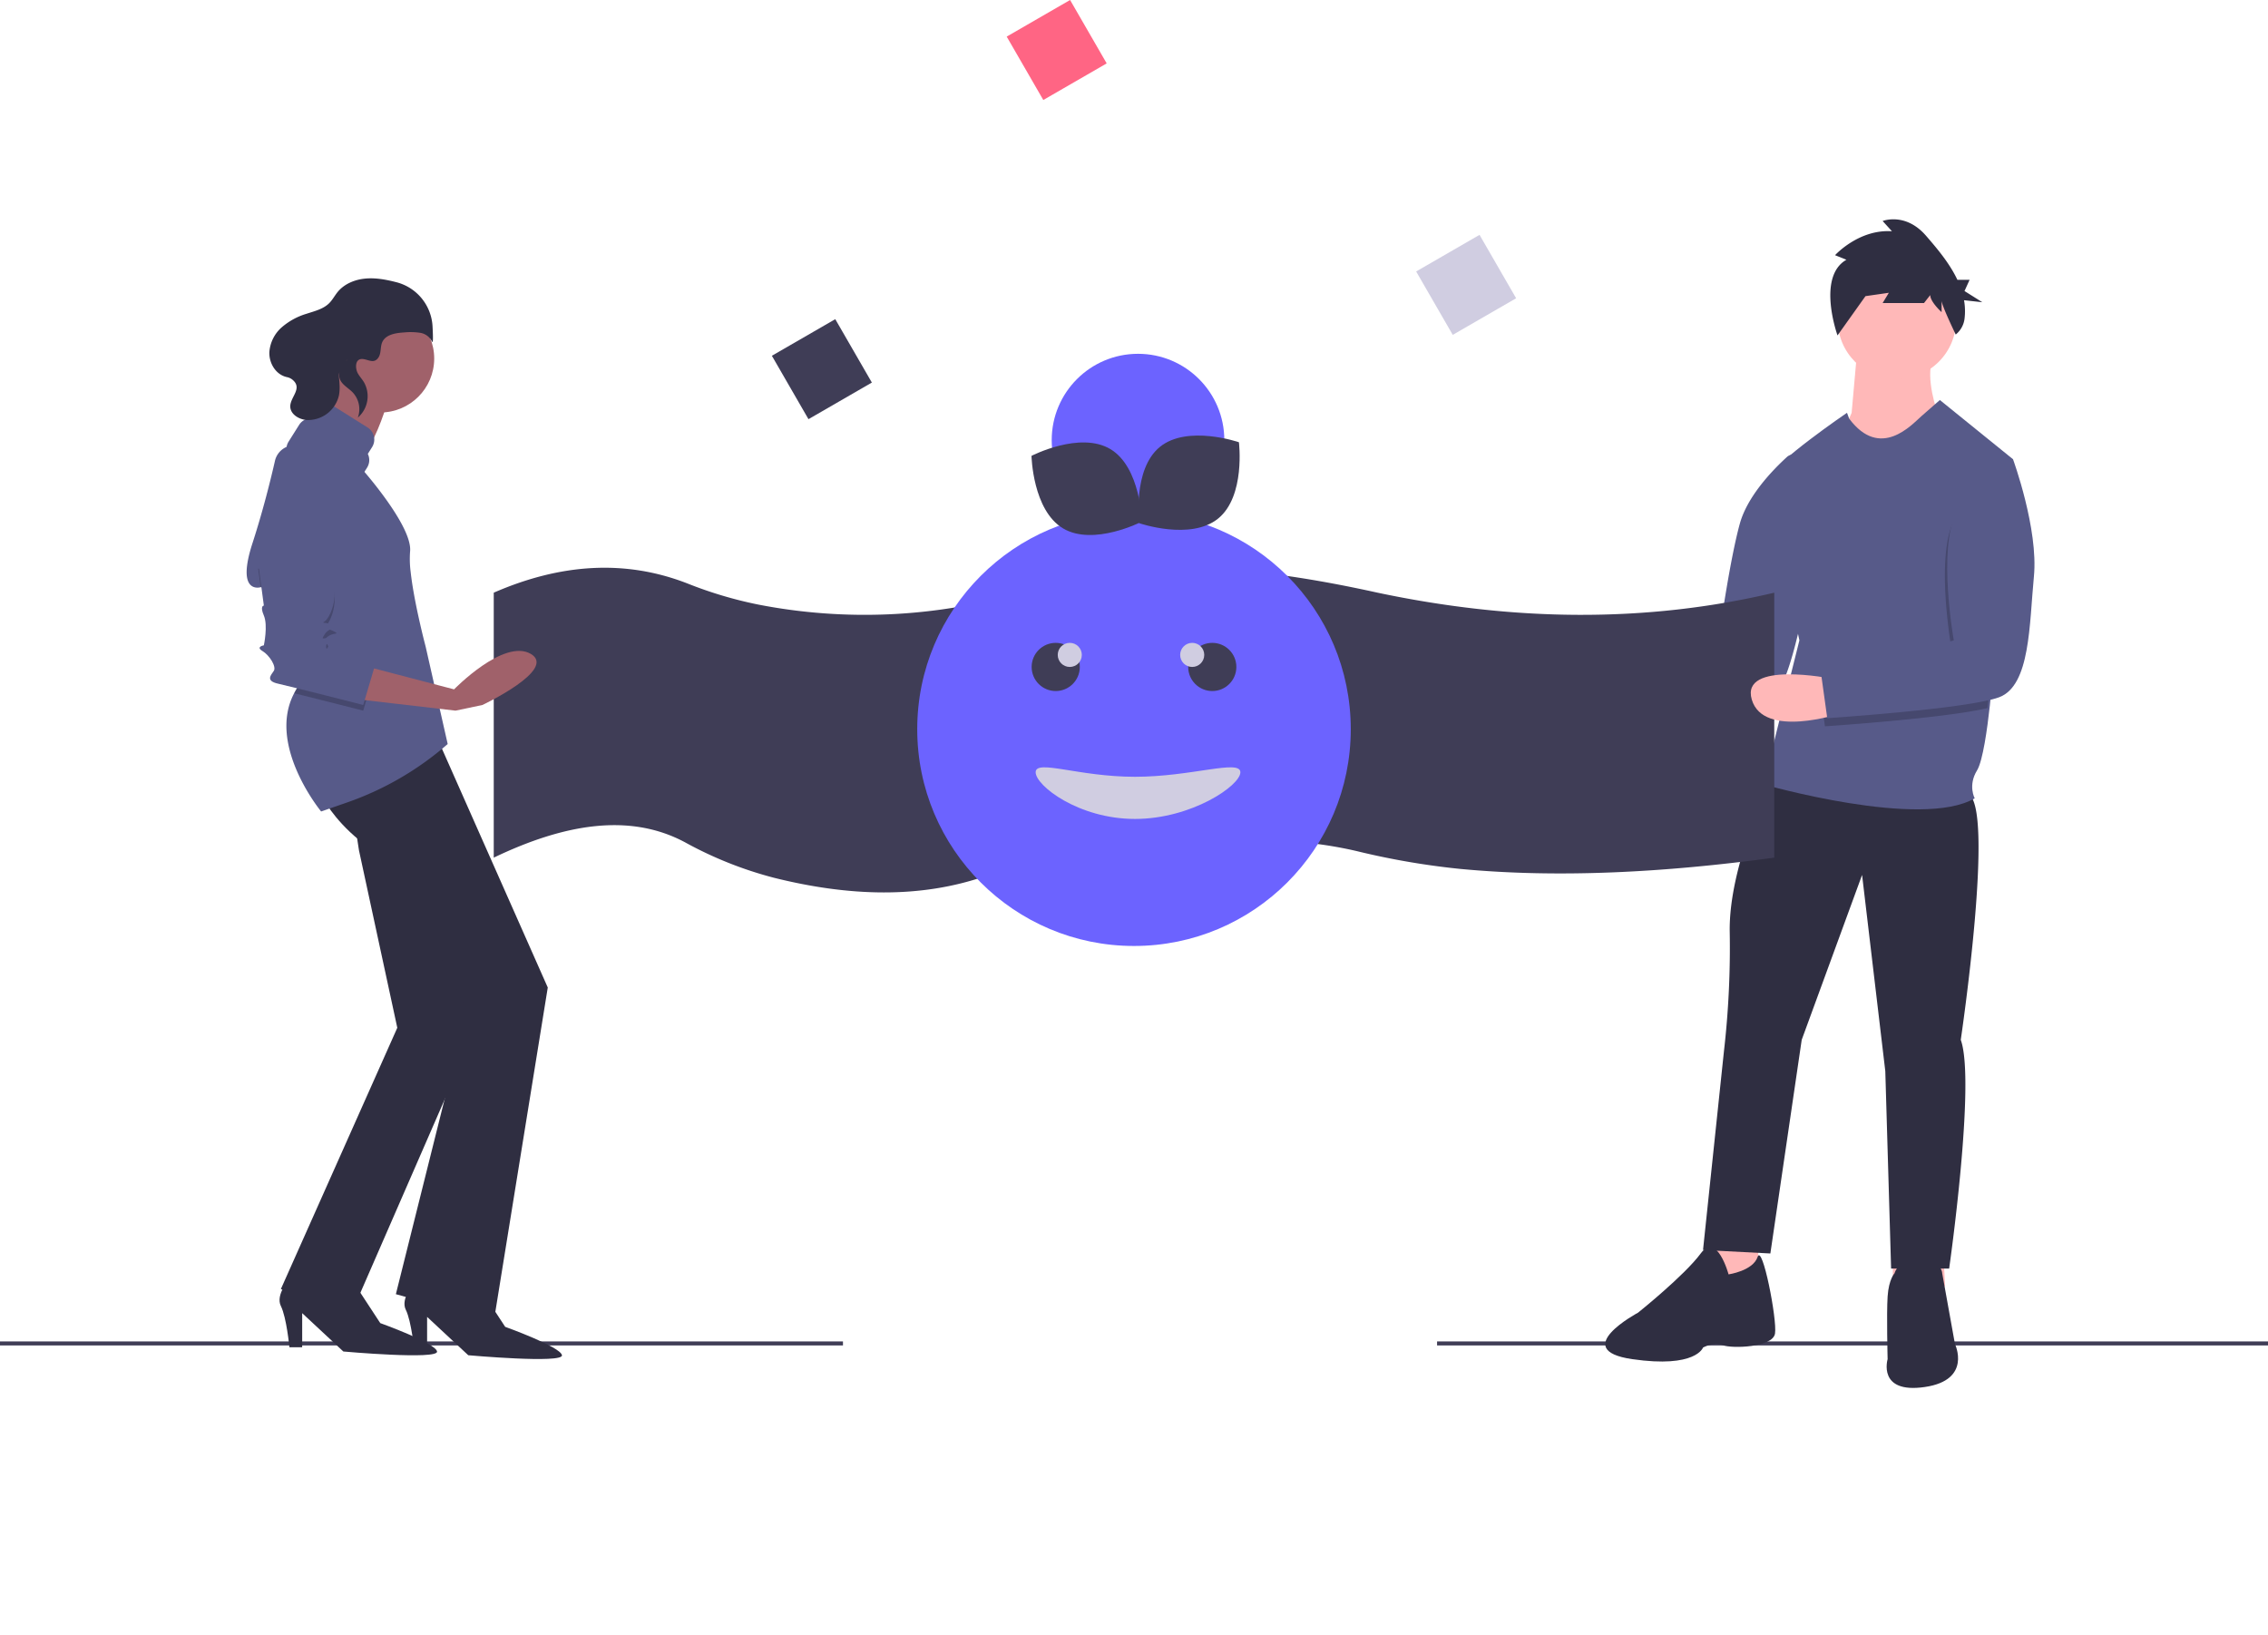 <svg id="ab41ebfa-be58-42b9-8177-2e0969874e06" data-name="Layer 1" xmlns="http://www.w3.org/2000/svg" width="1130" height="814.56" viewBox="0 0 1130 814.56"><title>positive_attitude</title><path d="M823.78,435.779s-45.698-9.255-39.914,10.412,43.963,6.941,43.963,6.941Z" transform="translate(-32 -104.288)" fill="#ffb8b8"/><path d="M922.368,331.895a4.287,4.287,0,0,1,7.111,2.45l1.562,9.072s7.061,36.287,1.015,59.336-10.337,53.412-26.675,56.646c-13.981,2.768-67.139-1.615-82.188-2.938a4.283,4.283,0,0,1-3.907-4.364l.281-13.24a4.29,4.29,0,0,1,3.834-4.175l60.862-6.491a4.281,4.281,0,0,0,3.793-3.664c1.448-10.354,6.129-42.456,10.779-59.334C902.593,351.556,914.934,338.679,922.368,331.895Z" transform="translate(-32 -104.288)" fill="#575a89"/><rect x="716" y="668.253" width="420" height="2" fill="#3f3d56"/><polygon points="850.822 614.608 850.822 642.374 866.44 645.844 876.853 640.638 875.696 618.657 850.822 614.608" fill="#ffb8b8"/><polygon points="943.086 614.608 943.086 642.374 958.705 645.844 969.117 640.638 967.96 618.657 943.086 614.608" fill="#ffb8b8"/><path d="M914.059,493.297s-20.825,42.227-20.246,75.2a452.259,452.259,0,0,1-2.892,59.581l-10.412,98.916,33.551,1.735L929.677,622.293l30.08-82.141,11.569,97.76,2.892,98.338h28.923s13.305-93.132,5.785-113.956c0,0,17.354-116.849,3.471-122.633S914.059,493.297,914.059,493.297Z" transform="translate(-32 -104.288)" fill="#2f2e41"/><path d="M893.234,739.142s-5.785-21.403-13.883-10.412-31.237,29.501-31.237,29.501-34.708,18.511-2.892,23.138,35.286-5.785,35.286-5.785,5.206-2.892,9.834-1.157,24.874,1.157,26.031-5.785-6.363-45.12-8.677-38.178S893.234,739.142,893.234,739.142Z" transform="translate(-32 -104.288)" fill="#2f2e41"/><path d="M999.671,738.564s0-6.363-10.991-6.941-12.726,6.941-12.726,6.941-2.892,2.892-3.471,11.569,0,31.237,0,31.237-5.206,17.354,18.511,13.883,15.04-21.403,15.04-21.403Z" transform="translate(-32 -104.288)" fill="#2f2e41"/><path d="M957.443,277.532l-2.892,32.394-5.206,12.148,13.883,19.668,34.129-31.815s-6.363-17.354-2.314-27.188Z" transform="translate(-32 -104.288)" fill="#ffb8b8"/><path d="M1034.957,333.064l-.266,2.852L1024.544,444.128s-.399,5.033-1.14,11.743c-1.249,11.349-3.471,27.494-6.38,32.22-4.628,7.52-1.157,13.883-1.157,13.883-26.609,15.618-105.279-6.941-105.279-6.941l17.932-71.729S912.324,348.683,914.059,341.741s38.178-31.815,38.178-31.815l1.076,2.892c15.532,20.825,31.318,2.892,35.945-1.157l9.255-8.098Z" transform="translate(-32 -104.288)" fill="#575a89"/><path d="M916,531.541c-55.149,7.482-107.762,10.221-156.445,5.614a377.439,377.439,0,0,1-51.317-8.812c-30.955-7.327-68.952-7.327-110.699-3.426a317.739,317.739,0,0,0-74.514,15.804c-32.352,11.199-67.793,10.229-105.368.854A192.172,192.172,0,0,1,373.415,523.959c-27.47-14.762-59.982-9.417-95.415,7.582v-132c33.081-14.407,65.307-16.733,96.51-4.588a203.878,203.878,0,0,0,35.141,10.483,276.991,276.991,0,0,0,130.552-5.895c57.369-19.438,117.379-13.396,178.151,0,67.707,14.301,133.696,15.144,197.646,0Z" transform="translate(-32 -104.288)" fill="#3f3d56"/><rect y="668.253" width="420" height="2" fill="#3f3d56"/><rect x="540.252" y="110.963" width="36.469" height="36.469" transform="translate(1074.748 -142.447) rotate(150)" fill="#ff6584"/><rect x="423.252" y="269.963" width="36.469" height="36.469" transform="translate(935.923 212.751) rotate(150)" fill="#3f3d56"/><rect x="744.252" y="227.963" width="36.469" height="36.469" transform="translate(1513.917 -26.122) rotate(150)" fill="#d0cde1"/><polygon points="178.85 423.599 197.947 512.01 139.949 642.15 173.899 657.004 238.969 507.766 197.372 376.702 172.617 383.068 178.85 423.599" fill="#2f2e41"/><path d="M193.875,503.578s7.073,12.731,22.633,23.34,48.096,80.631,48.096,80.631L229.24,749.007l48.803,13.438,26.877-166.213L249.751,471.75Z" transform="translate(-32 -104.288)" fill="#2f2e41"/><path d="M176.193,741.488s-7.073,7.78-4.244,13.438,4.244,20.511,4.244,20.511h6.366v-16.975l20.511,19.097s47.388,4.244,46.681,0-28.292-14.146-28.292-14.146l-13.438-20.511Z" transform="translate(-32 -104.288)" fill="#2f2e41"/><path d="M238.434,743.349s-7.073,7.78-4.244,13.438,4.244,20.511,4.244,20.511h6.366V760.324l20.511,19.097s47.388,4.244,46.681,0-28.292-14.146-28.292-14.146l-13.438-20.511Z" transform="translate(-32 -104.288)" fill="#2f2e41"/><circle cx="189.459" cy="178.616" r="26.877" fill="#a0616a"/><path d="M199.533,284.319s-2.122,26.877-15.56,36.779-13.438,18.389-13.438,18.389l54.461,24.755L212.265,337.366s-3.536-1.415,2.122-8.487,10.609-24.048,10.609-24.048Z" transform="translate(-32 -104.288)" fill="#a0616a"/><path d="M255.056,474.933l0,0a152.336,152.336,0,0,1-50.219,29.151L192,508.541s-27.145-32.943-13.438-58.901a40.665,40.665,0,0,1,11.776-13.962l-.283-1.238-6.882-30.024-.615-2.688-20.511-4.951s-.064.021-.184.05c-1.535.403-11.939,2.313-4.06-21.975,5.242-16.162,9.042-31.549,11.182-40.955a9.983,9.983,0,0,1,12.345-7.439c6.568,1.801,14.727,5.221,19.617,11.616,9.195,12.024,11.052-.532,11.052-.532s25.727,28.823,24.312,41.554a50.599,50.599,0,0,0,.311,10.242v.014c.17,1.514.375,3.091.608,4.703,1.754,11.911,5.149,25.752,6.394,30.619.092.347.17.651.233.905.149.587.233.905.233.905Z" transform="translate(-32 -104.288)" fill="#575a89"/><path d="M218.63,439.215l-5.658,19.097s-21.7-5.531-34.41-8.671a40.665,40.665,0,0,1,11.776-13.962l-.283-1.238-6.882-30.024-.615-2.688-20.511-4.951s-.064.021-.184.05l-1.231-9.244s35.364,2.122,37.486,10.609-2.122,16.975-4.244,18.389,0,0,4.244,2.122-1.415,0-4.244,4.244.707.707,1.415,2.829,0-.707-.707,2.829,2.829.707,3.536.707S218.63,439.215,218.63,439.215Z" transform="translate(-32 -104.288)" opacity="0.2"/><path d="M212.265,435.679l45.974,12.024s24.755-25.462,38.194-17.682-24.048,25.462-24.048,25.462l-13.438,2.829-48.803-5.658Z" transform="translate(-32 -104.288)" fill="#a0616a"/><path d="M160.633,384.754l2.829,21.219s-2.122,0,0,4.951,0,14.853,0,14.853-4.244.707-.707,2.829,7.073,7.78,5.658,9.902-4.244,4.951,2.122,6.366,42.437,10.609,42.437,10.609l5.658-19.097s-19.804-9.902-20.511-9.902-4.244,2.829-3.536-.707,1.415-.707.707-2.829-4.244,1.415-1.415-2.829,8.487-2.122,4.244-4.244-6.366-.707-4.244-2.122,6.366-9.902,4.244-18.389S160.633,384.754,160.633,384.754Z" transform="translate(-32 -104.288)" fill="#575a89"/><path d="M215.261,330.402l2.131-3.389a7.075,7.075,0,0,0-2.222-9.755l-16.239-10.213a7.075,7.075,0,0,0-9.755,2.222l-2.131,3.389a7.063,7.063,0,0,0-6.014,3.302l-5.244,8.338a7.075,7.075,0,0,0,2.222,9.755l21.882,13.762a7.075,7.075,0,0,0,9.755-2.222l5.244-8.338A7.063,7.063,0,0,0,215.261,330.402Z" transform="translate(-32 -104.288)" fill="#575a89"/><path d="M220.523,282.442c1.504-2.196.845-5.247,1.921-7.681,1.69-3.822,6.673-4.607,10.845-4.858a31.964,31.964,0,0,1,8.306.223,7.975,7.975,0,0,1,5.66,4.316c.586,1.25.524-2.624.25-7.602a24.023,24.023,0,0,0-17.898-21.931q-.088-.023-.174-.045c-5.04-1.292-10.246-2.279-15.427-1.797s-10.385,2.587-13.708,6.591c-1.519,1.83-2.614,4.005-4.301,5.682-2.963,2.946-7.275,3.94-11.244,5.244a33.534,33.534,0,0,0-12.353,6.734,18.176,18.176,0,0,0-6.191,12.344c-.217,5.508,3.151,11.279,8.772,12.503a6.343,6.343,0,0,1,2.68,1.234c5.292,4.312-.966,8.54-1.038,13.249-.06,3.929,4.251,6.595,8.171,6.873a15.814,15.814,0,0,0,16.049-12.128c.67-3.209.293-6.531-.013-9.795-.35-3.736,7.885-12.315,2.43-6.013a9.224,9.224,0,0,0-2.13,4.217c-1.007,5.115,3.626,6.957,6.505,9.874a12.218,12.218,0,0,1,2.652,12.644,14.086,14.086,0,0,0,2.99-17.721c-.914-1.479-2.107-2.776-2.972-4.285-1.349-2.355-1.614-7.411,2.315-7.178C215.425,283.304,218.285,285.711,220.523,282.442Z" transform="translate(-32 -104.288)" fill="#2f2e41"/><circle cx="945.111" cy="159.361" r="29.501" fill="#ffb8b8"/><path d="M1033.534,337.073l-10.146,108.212s-.399,5.033-1.14,11.743c-21.536,5.148-81.002,9.082-81.002,9.082l-2.892-20.825,65.944-17.932s-8.098-45.12,1.157-63.63a143.111,143.111,0,0,0,6.073-13.84,20.079,20.079,0,0,1,22.005-12.81Z" transform="translate(-32 -104.288)" opacity="0.2"/><path d="M944.717,442.393s-45.698-9.255-39.914,10.412,43.963,6.942,43.963,6.942Z" transform="translate(-32 -104.288)" fill="#ffb8b8"/><path d="M1017.025,330.172l17.932,2.892s12.726,34.708,10.412,58.424-1.735,54.375-17.354,60.16-85.612,10.412-85.612,10.412l-2.892-20.825,65.944-17.932s-8.098-45.12,1.157-63.63S1017.025,330.172,1017.025,330.172Z" transform="translate(-32 -104.288)" fill="#575a89"/><path d="M951.958,233.686l-5.67-2.27s11.856-13.053,28.351-11.918l-4.639-5.108s11.341-4.54,21.65,7.378c5.42,6.265,11.69,13.629,15.599,21.924h6.072l-2.534,5.58,8.87,5.581-9.105-1.002a31.184,31.184,0,0,1,.247,9.256,11.976,11.976,0,0,1-4.386,7.835h0s-7.032-14.556-7.032-16.826v5.675s-5.67-5.108-5.67-8.513l-3.093,3.973H969.999l3.093-5.108-11.856,1.703,4.639-6.243-18.356,25.778S937.009,242.198,951.958,233.686Z" transform="translate(-32 -104.288)" fill="#2f2e41"/><circle cx="565" cy="363.253" r="108" fill="#6c63ff"/><path d="M650,489.007c0,6.627-24.333,23.25-52.5,23.25s-49.5-16.623-49.5-23.25,21.333,2.25,49.5,2.25S650,482.379,650,489.007Z" transform="translate(-32 -104.288)" fill="#d0cde1"/><circle cx="604" cy="332.253" r="12" fill="#3f3d56"/><circle cx="526" cy="332.253" r="12" fill="#3f3d56"/><circle cx="533" cy="326.253" r="6" fill="#d0cde1"/><circle cx="594" cy="326.253" r="6" fill="#d0cde1"/><circle cx="567" cy="219.253" r="43" fill="#6c63ff"/><path d="M585.191,327.992c15.186,9.04,15.731,36.132,15.731,36.132s-24.076,12.434-39.262,3.394S545.929,331.386,545.929,331.386,570.005,318.952,585.191,327.992Z" transform="translate(-32 -104.288)" fill="#3f3d56"/><path d="M638.916,362.616c-13.724,11.135-39.341,2.301-39.341,2.301s-3.366-26.887,10.358-38.022,39.341-2.301,39.341-2.301S652.641,351.481,638.916,362.616Z" transform="translate(-32 -104.288)" fill="#3f3d56"/></svg>
